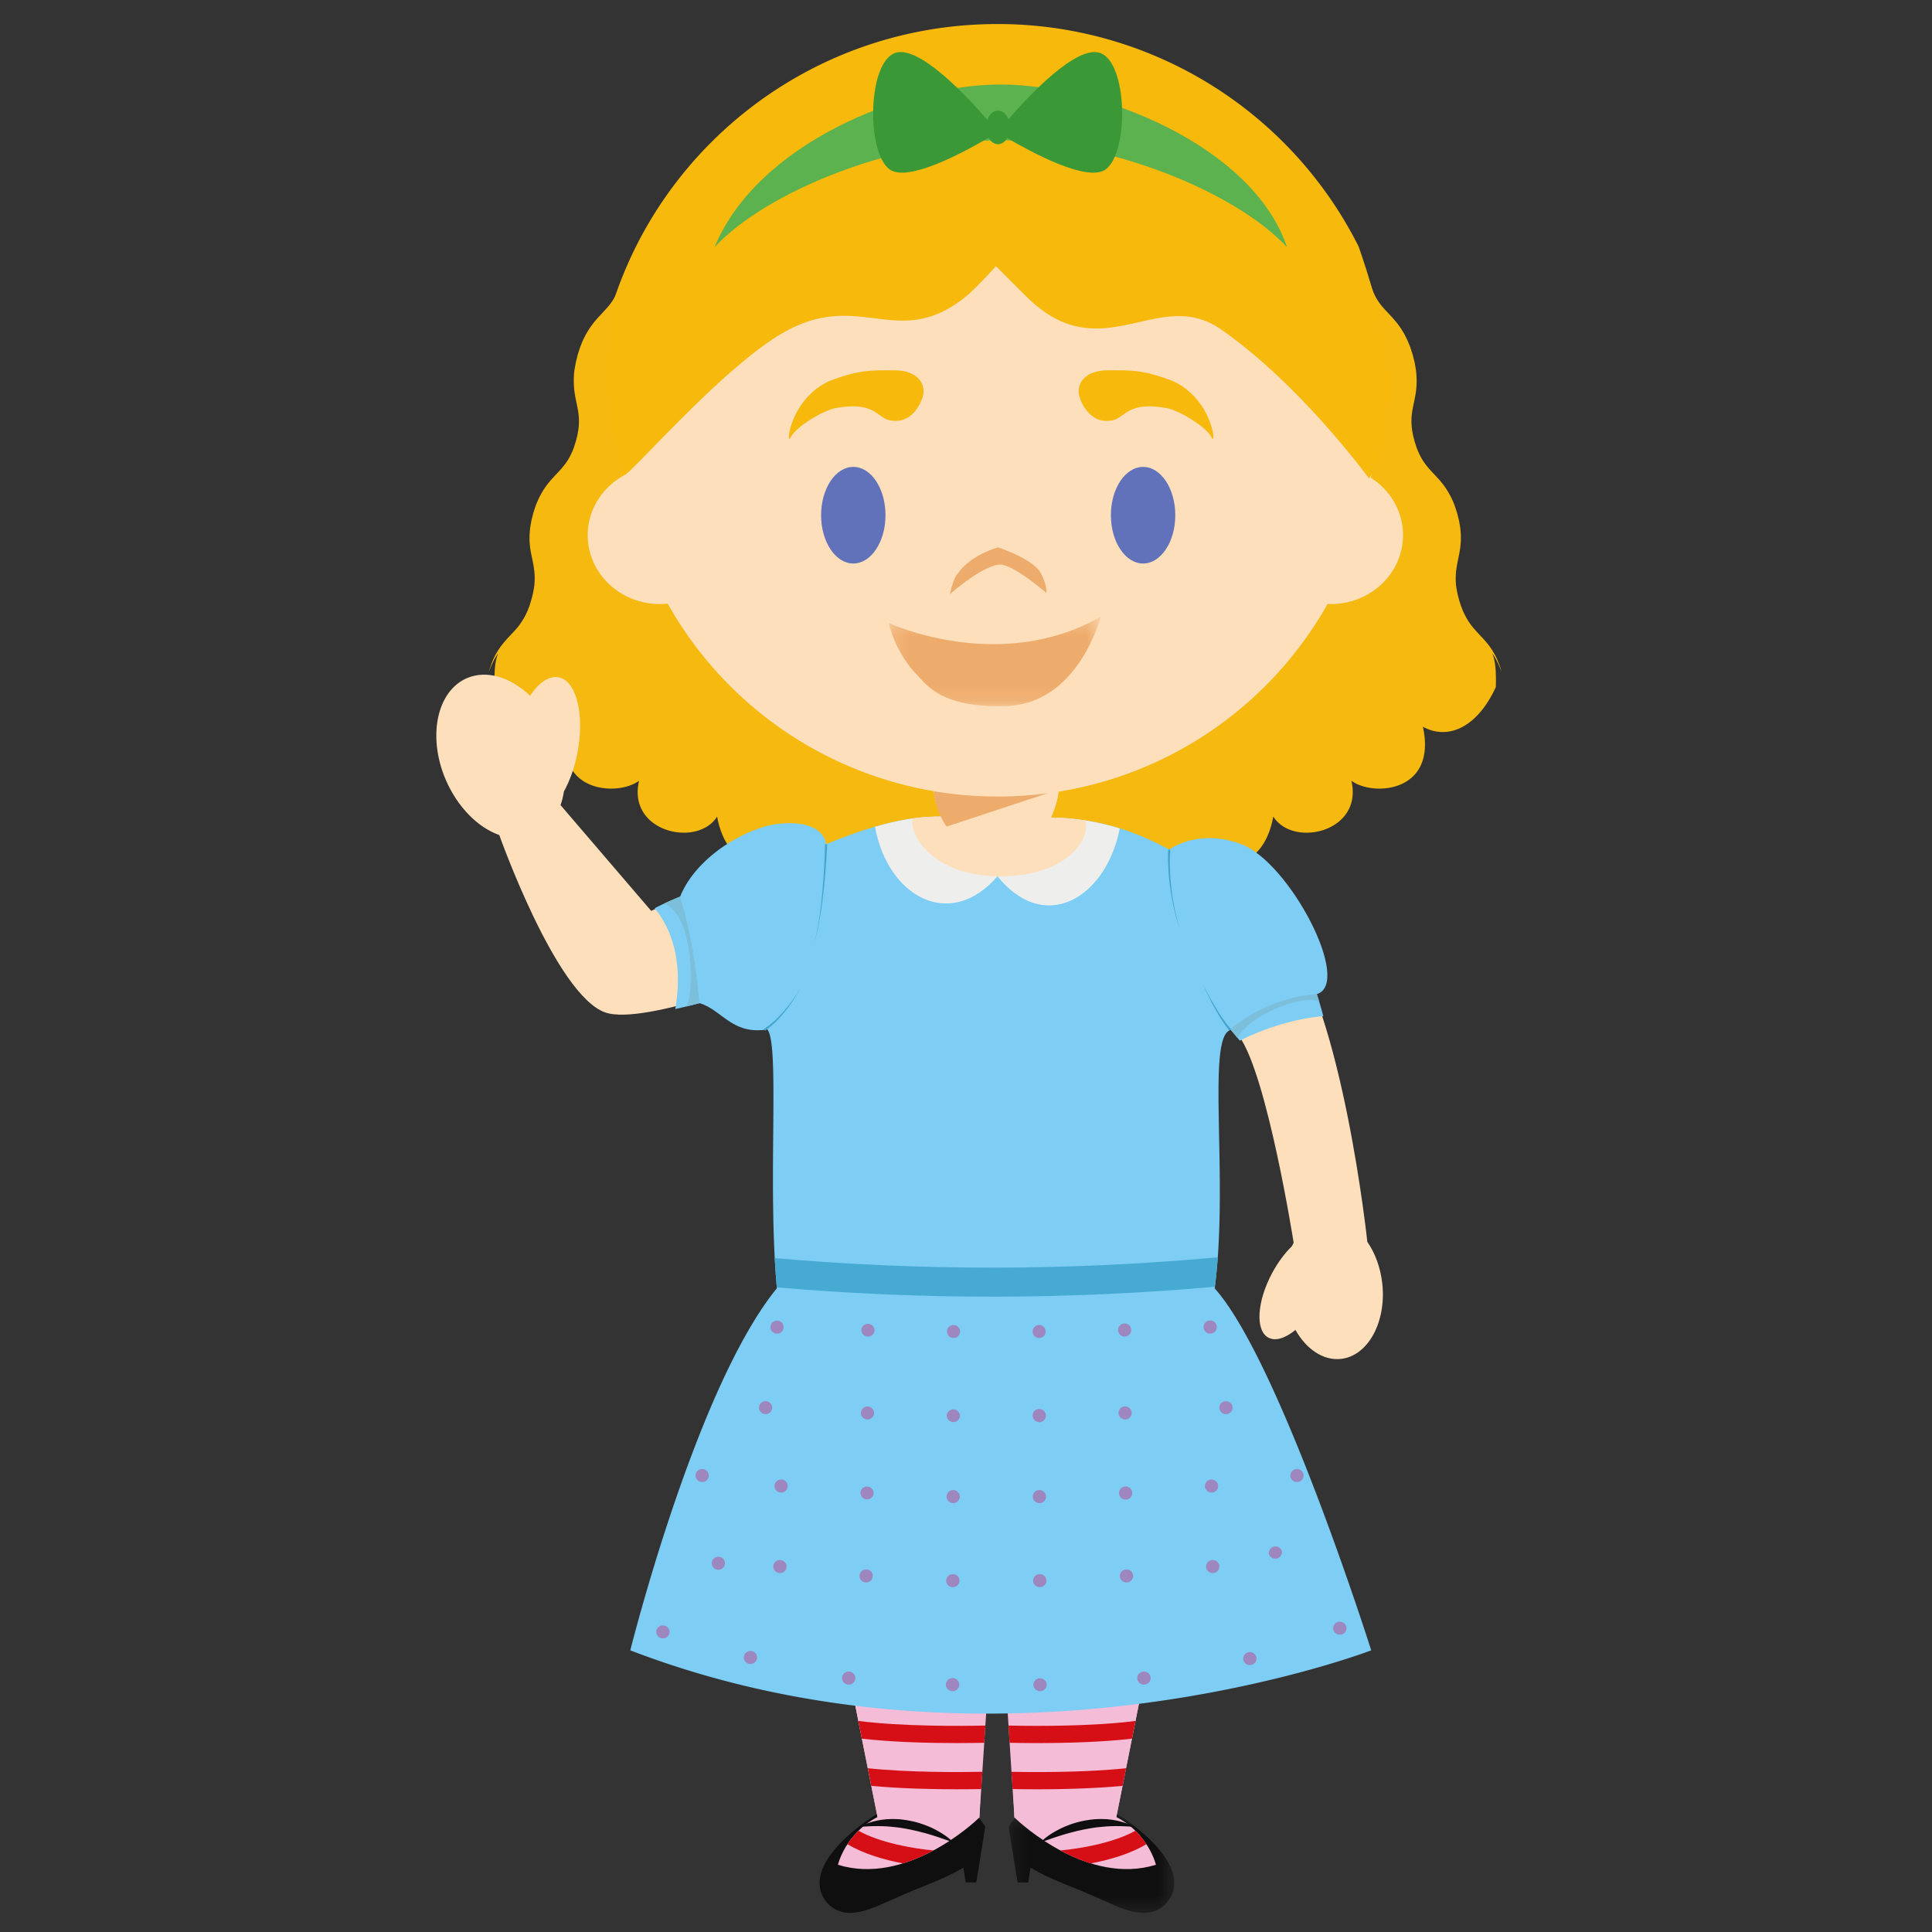 <svg width="120" height="120" viewBox="0 0 120 120" xmlns="http://www.w3.org/2000/svg" xmlns:xlink="http://www.w3.org/1999/xlink"><rect x="0" y="0" width="120" height="120" fill="#333333" stroke="none"/><defs><path id="a" d="M.235 1.462h10.287v6.157H.235z"/><path id="c" d="M.2.3h13.173v5.567H.2z"/></defs><g fill="none" fill-rule="evenodd"><path d="M93.19 41.471c-.018-.046-.033-.099-.054-.158-.021-.053-.05-.116-.075-.181-.027-.067-.052-.139-.086-.215-.038-.07-.073-.15-.117-.235-.023-.04-.042-.083-.07-.123l-.074-.128c-.053-.09-.119-.177-.182-.269-.02-.022-.032-.045-.052-.068a.582.582 0 0 0-.055-.069c-.03-.043-.073-.091-.11-.137a8.065 8.065 0 0 0-.25-.282c-.175-.188-.36-.38-.543-.596a3.95 3.95 0 0 1-.489-.722c-.067-.137-.143-.272-.197-.419-.027-.07-.058-.143-.084-.219-.03-.078-.054-.16-.08-.24a6.626 6.626 0 0 1-.225-.983 4.215 4.215 0 0 1 .006-1.042c.044-.356.138-.722.207-1.123.074-.404.1-.842.06-1.275-.016-.217-.06-.44-.099-.657a6.827 6.827 0 0 1-.073-.299l-.02-.072-.012-.037v-.013l-.006-.019-.006-.02-.051-.159a4.93 4.93 0 0 0-.549-1.225c-.055-.1-.124-.194-.19-.285-.066-.101-.141-.185-.212-.275l-.054-.066-.055-.061-.11-.124-.222-.238c-.291-.303-.533-.585-.72-.895-.098-.153-.175-.324-.25-.484-.036-.082-.067-.162-.1-.244l-.011-.032-.013-.037-.02-.074-.05-.149-.043-.144-.031-.122c-.025-.088-.042-.18-.067-.269-.029-.179-.065-.356-.075-.53a3.761 3.761 0 0 1 .056-1.024c.06-.349.164-.74.218-1.171.05-.429.042-.873-.008-1.284-.019-.107-.038-.212-.055-.32-.01-.052-.02-.103-.027-.156l-.036-.128a4.11 4.11 0 0 0-.062-.255l-.005-.029-.006-.017-.002-.006-.012-.034-.019-.069c-.013-.043-.027-.091-.044-.135l-.084-.268c-.037-.09-.075-.178-.11-.265-.067-.174-.157-.343-.24-.507-.041-.084-.091-.162-.14-.24a2.6 2.6 0 0 0-.147-.23l-.155-.214c-.055-.068-.113-.135-.167-.198-.05-.068-.103-.122-.153-.183l-.153-.162c-.09-.1-.182-.196-.27-.289l-.115-.128c-.035-.042-.071-.082-.104-.12-.033-.036-.057-.074-.092-.112-.013-.021-.027-.038-.04-.055a.32.32 0 0 1-.039-.056c-.047-.072-.1-.139-.136-.207a1.495 1.495 0 0 1-.06-.1.71.71 0 0 1-.053-.098 13.98 13.98 0 0 1-.088-.185c-.032-.059-.044-.11-.063-.16-.02-.05-.04-.093-.054-.137-.019-.05-.036-.107-.053-.149-.06-.188-.09-.29-.09-.29l-1.835.654.111.282c.023.044.039.091.066.152.032.07.067.145.107.227.04.078.077.171.126.255l.158.273c.024.05.057.095.092.144.032.046.069.1.105.149.065.105.15.2.234.305a.807.807 0 0 1 .063.078.603.603 0 0 1 .067.074c.046.052.094.101.148.15.044.054.094.098.142.145.051.05.1.103.149.147.052.046.094.091.148.141-5.816-2.345-22.12-4.013-23.127-4.112v-.006l-.036.002-.03-.002v.006c-.942.099-17.291 1.767-23.104 4.112.047-.05.109-.095.16-.141.045-.044.102-.097.15-.147.05-.047.1-.091.15-.144l.138-.15c.024-.028.05-.05.069-.075.023-.027.047-.053.067-.078.084-.105.17-.2.235-.305a10.64 10.64 0 0 0 .196-.293c.057-.096.107-.187.157-.273.052-.084.088-.177.13-.255l.102-.227c.029-.06.048-.108.067-.152.075-.183.111-.282.111-.282l-1.834-.653s-.03.1-.094.29a5.301 5.301 0 0 1-.044.148c-.02.044-.036.087-.056.137-.019.05-.034.101-.065.16-.029.057-.06.122-.09.185a.697.697 0 0 1-.052.099c-.019.032-.036.063-.06.099-.034.068-.085.135-.137.207-.01.018-.027.039-.038.056-.014.017-.03.034-.04.055l-.093.112c-.03.038-.067.078-.105.12l-.115.128-.266.29a2.353 2.353 0 0 0-.152.161c-.055.061-.105.115-.157.183a2.53 2.53 0 0 0-.161.198c-.056.069-.105.141-.157.214-.056.072-.102.152-.15.23-.046.078-.1.156-.143.24-.083.164-.171.333-.24.507-.035.087-.071.175-.104.265-.03.087-.06.179-.088.268-.013.044-.03.092-.044.135l-.02.069-.01.034v.006l-.006.017-.006.029c-.021.085-.044.17-.063.255-.012.042-.021.086-.033.128a3 3 0 0 0-.027.156c-.02.108-.036.213-.06.32a5.456 5.456 0 0 0-.005 1.284c.052.432.155.822.215 1.171.065.349.086.676.06 1.025-.01.173-.049.35-.075.53-.025.089-.045.18-.068.268l-.028.122-.048.144-.046.149-.025.074-.01.037-.011.032-.096.244c-.079.16-.155.331-.251.484-.188.31-.435.592-.723.895a6.599 6.599 0 0 0-.218.238l-.115.124-.054.06-.054.067c-.072.09-.147.174-.214.275-.065.091-.134.184-.19.285a5.15 5.15 0 0 0-.548 1.225l-.05.158-.008.021-.005.02-.002.012-.01.037-.017.072c-.027.103-.048.2-.075.3-.038.216-.084.44-.098.656a4.69 4.69 0 0 0 .056 1.275c.075.401.17.767.209 1.123.048.355.048.7.004 1.042a5.784 5.784 0 0 1-.225.983c-.024.08-.047.162-.074.24l-.088.22c-.054.146-.129.281-.192.418-.15.267-.31.51-.489.722-.182.215-.374.408-.548.596a7.97 7.97 0 0 0-.25.282c-.04.046-.076.094-.11.137-.023.023-.037.046-.056.069l-.05.068c-.063.092-.13.18-.178.269-.03.044-.054.088-.08.128-.025.04-.048.083-.07.123-.04.084-.076.164-.113.235-.038.076-.063.148-.09.215-.028.065-.048.128-.073.181-.02.059-.034.112-.053.158-.06.187-.09.286-.09.286s.036-.097.11-.276c.02-.048.04-.1.064-.155.025-.051.058-.112.084-.175.033-.063.062-.135.102-.204.044-.07.084-.145.134-.22.021-.043.048-.079.075-.12.008-.01.017-.025.029-.037-.179.412-.26 1.012-.228 2.103 1.129 2.469 2.928 3.331 4.529 2.469-.893 4.097 3.109 4.344 4.444 3.352-.753 3.187 3.627 4.18 4.848 2.223 1.03 5.52 7.149 1.983 7.149 1.983l9.83 1.291v.076l.294-.036.293.036v-.076l9.832-1.291s6.117 3.537 7.148-1.983c1.223 1.958 5.598.964 4.85-2.223 1.333.992 5.335.745 4.442-3.352 1.604.862 3.4 0 4.53-2.469.031-1.091-.051-1.691-.227-2.103.007.012.019.027.026.036.027.042.052.078.077.12.046.076.092.15.13.221.04.069.071.141.104.204l.084.175c.029.056.044.107.065.155l.11.276s-.033-.1-.088-.286" fill="#F5B910"/><path d="M61.183 113.5c-.02-.222-.344-.436-.395-.657l-6.3-.182c-1.848 1.133-4.706 3.622-3.125 5.51 1.196 1.328 2.952.272 4.29-.286 1.365-.645 2.904-1.103 4.184-1.885l.144.923h.66l.547-3.42-.005-.002z" fill="#0F0F0F"/><g transform="translate(62.417 111.198)"><mask id="b" fill="#fff"><use xlink:href="#a"/></mask><path d="M6.938 1.462l-6.302.183c-.052.22-.376.434-.39.657l-.01.004.55 3.42h.659l.145-.925c1.277.785 2.818 1.248 4.183 1.891 1.336.56 3.093 1.612 4.29.284 1.58-1.887-1.28-4.38-3.125-5.514" fill="#0F0F0F" mask="url(#b)"/></g><path fill="#FDDFBB" d="M65.207 86.206H49.18l5.334 26.684h6.315l.941-19.347h.3l.94 19.347h6.316l5.336-26.684z"/><path d="M62.476 104.635c2.014.972 8.502 0 8.502 0l-1.64 8.227c2.004 1.027 2.459 2.962 2.459 2.962-4.22 1.306-8.378-2.543-8.76-2.909h-.026l-.535-8.28z" fill="#F5BCD7"/><path d="M62.64 107.177c1.505.033 5.143.065 7.89-.286l-.219 1.101c-1.941.221-4.193.273-5.878.273-.69 0-1.282-.01-1.725-.017l-.067-1.07zm.184 2.873c1.487.028 4.571.045 7.124-.222l-.224 1.095c-1.794.168-3.772.212-5.292.212-.594 0-1.12-.006-1.537-.014l-.07-1.07zm4.934 5.69a10.641 10.641 0 0 1-1.896-.806c1.287-.122 3.312-.471 4.656-1.223.284.274.508.56.684.834-1.014.611-2.313.977-3.444 1.194" fill="#D50F15"/><path d="M61.368 104.635c-2.018.972-8.504 0-8.504 0l1.638 8.227c-2.004 1.027-2.457 2.962-2.457 2.962 4.219 1.306 8.376-2.543 8.757-2.909h.027l.539-8.28z" fill="#F5BCD7"/><path d="M61.203 107.177c-1.506.033-5.144.065-7.893-.286l.219 1.101c1.941.221 4.194.273 5.878.273.692 0 1.283-.01 1.725-.017l.071-1.07zm-.187 2.873c-1.484.028-4.571.045-7.117-.222l.217 1.095c1.794.168 3.774.212 5.292.212.6 0 1.12-.006 1.54-.014l.068-1.07zm-4.932 5.69c.68-.212 1.319-.496 1.894-.806-1.283-.122-3.312-.471-4.654-1.223-.284.274-.508.56-.686.834 1.014.611 2.313.977 3.446 1.194" fill="#D50F15"/><path d="M53.402 113.468l.061-.032c.04-.02.1-.052.178-.086.075-.036.173-.072.286-.116a2.88 2.88 0 0 1 .18-.057c.063-.021.132-.042.207-.06.07-.013.146-.034.222-.047.075-.013.16-.029.244-.042.084-.011.172-.017.259-.03.088-.008.18-.008.27-.012.188-.006.376 0 .573.012.096.013.195.022.29.034.1.017.195.028.293.05a5.66 5.66 0 0 1 1.106.32c.174.066.335.14.486.218.146.077.282.155.407.229.249.152.442.3.569.413.07.054.117.103.15.132l.05.051-.25-.093c-.08-.029-.176-.06-.284-.097-.11-.037-.231-.082-.368-.126a16.55 16.55 0 0 0-.91-.28c-.086-.021-.17-.044-.257-.067-.088-.02-.174-.047-.266-.064-.086-.021-.173-.04-.263-.061a6.652 6.652 0 0 0-.268-.052c-.18-.038-.364-.063-.539-.091l-.27-.03-.259-.026-.255-.019c-.082-.003-.163-.01-.243-.011-.079-.002-.157-.002-.232-.006-.073 0-.148.004-.218.004-.07-.004-.135.002-.198.002-.065.002-.13.006-.186.006-.113.01-.214.011-.297.017a2.79 2.79 0 0 1-.2.015l-.068.002m17.036 0l-.069-.002a2.492 2.492 0 0 1-.195-.015c-.088-.006-.186-.008-.301-.017-.06 0-.117-.004-.184-.006-.063 0-.132-.006-.201-.002-.07 0-.144-.004-.219-.004-.073.004-.15.004-.23.006-.08.002-.16.008-.243.011-.083.006-.169.012-.253.02-.085.007-.173.017-.263.024l-.264.03c-.179.03-.36.054-.54.092a5.659 5.659 0 0 0-.271.052l-.267.06c-.088.018-.176.044-.258.065l-.259.067a15.102 15.102 0 0 0-.912.28c-.135.044-.257.09-.366.126-.11.038-.206.068-.282.097l-.25.093s.014-.019.047-.051c.034-.029.08-.078.15-.132.128-.112.32-.26.566-.413.127-.074.263-.152.413-.229a5.13 5.13 0 0 1 .483-.219 5.5 5.5 0 0 1 .534-.184c.188-.056.382-.1.571-.136.098-.02.196-.032.294-.05.094-.01.193-.02.291-.033.196-.012.383-.018.57-.012.093.004.187.004.271.012.087.013.175.019.261.03.083.013.163.029.242.042.078.013.151.034.226.048.073.017.14.038.203.059.065.019.125.036.182.057.111.044.209.08.284.116.078.034.138.067.18.086.038.022.06.032.06.032" fill="#0F0F0F"/><path d="M27.682 48.423c.742 1.728 2.013 2.978 3.33 3.444 0 0 3.507 9.915 6.57 11.014 2.46.887 11.421-2.677 11.511-2.717-1.696 10.3.073 26.01.073 26.01v.002l25.476-.002s1.526-14.267.163-24.528c.203.547 1.302 1.51 2.174 2.737 1.744 2.45 3.373 12.81 3.373 12.81-.036.072-.075.143-.115.217-.44.429-.87 1.006-1.232 1.68-.943 1.772-1.043 3.562-.219 3.996.445.233 1.056.029 1.677-.482.667 1.187 1.718 1.915 2.816 1.802 1.68-.179 2.833-2.266 2.58-4.663-.11-1.01-.449-1.914-.932-2.61.002.02-1.522-14.393-5.19-19.049-1.72-2.184-7.663-5.354-8.355-5.723-1.313-.941-4.272-1.376-6.112-1.545.31-.673.498-1.415.498-1.949h-7.772c0 .534.182 1.263.485 1.935-1.806.174-4.797.608-6.158 1.547l-3.138 1.118c-6.156 1.848-8.738 3.11-8.738 3.11l-5.631-6.57c.094-.264.165-.55.209-.846.362-.654.66-1.473.837-2.383.468-2.387-.055-4.496-1.163-4.709-.594-.116-1.236.335-1.777 1.145-1.192-1.143-2.67-1.617-3.902-1.1-1.882.793-2.484 3.62-1.338 6.31" fill="#FDDFBB"/><path d="M75.447 80.024c.876-6.651-.49-15.335.909-16.017l.015-.13.64.762s2.358-1.28 5.183-1.527c-.993-3.722-2.256-5.785-6.283-8.34-2.835-1.8-5.608-3.746-10.116-3.977-.972-.02-3.876-.285-3.876-.285s-3.018.186-4.023.219c-2.014.063-4.33.735-7.15 1.945-3.288 1.405-7.254 2.268-10.084 3.739 1.391 1.702 1.673 3.979 1.28 6.262a49.394 49.394 0 0 0 2.22-.556c1.393-.38 3.484 1.808 3.484 1.808.818.853.006 9.508.607 16.09-5.03 6.16-9.104 22.489-9.104 22.489 23.012 8.844 46.02 0 46.02 0s-5.69-17.98-9.722-22.482" fill="#7DCDF4"/><path d="M48.67 82.449a.403.403 0 0 1-.424.384.402.402 0 0 1-.389-.42.406.406 0 0 1 .424-.385c.224.01.399.198.389.42m5.65.174a.408.408 0 0 1-.419.394.407.407 0 0 1-.399-.415.41.41 0 0 1 .818.021m5.313.083a.402.402 0 0 1-.412.4.397.397 0 0 1-.401-.403c0-.225.188-.404.406-.402.23 0 .409.182.407.405m5.314-.005a.398.398 0 0 1-.403.405.402.402 0 1 1-.006-.804.402.402 0 0 1 .409.4m5.315-.1a.406.406 0 0 1-.398.415.41.41 0 0 1-.418-.394.408.408 0 0 1 .816-.02m5.312-.189a.404.404 0 0 1-.389.421.403.403 0 0 1-.425-.384.408.408 0 1 1 .815-.036M47.96 87.463a.406.406 0 0 1-.438.372.41.41 0 0 1-.38-.433.41.41 0 0 1 .44-.371c.227.015.396.21.379.432m6.329.313a.403.403 0 0 1-.425.385.399.399 0 0 1-.389-.42.408.408 0 0 1 .815.035m5.334.154a.407.407 0 0 1-.414.397.405.405 0 0 1-.404-.412.41.41 0 0 1 .818.015m5.337-.015a.41.41 0 0 1-.82.016.41.41 0 0 1 .82-.016m5.332-.173a.407.407 0 0 1-.393.419.406.406 0 0 1-.427-.385.409.409 0 0 1 .389-.421.414.414 0 0 1 .431.387m6.265-.34a.408.408 0 0 1-.38.432.409.409 0 0 1-.44-.371.399.399 0 0 1 .375-.43.41.41 0 0 1 .445.37m-27.636 4.94a.403.403 0 0 1-.447.36.405.405 0 0 1-.368-.444.412.412 0 0 1 .453-.36.402.402 0 0 1 .362.444m5.34.42a.411.411 0 0 1-.819-.053.408.408 0 0 1 .434-.377.414.414 0 0 1 .385.43m5.353.2a.409.409 0 0 1-.422.396.406.406 0 0 1-.4-.413.41.41 0 0 1 .42-.394.41.41 0 0 1 .402.411m-15.599-1.257a.403.403 0 0 1-.464.34.409.409 0 0 1-.349-.459.417.417 0 0 1 .464-.34.407.407 0 0 1 .349.459m20.956 1.239a.41.41 0 0 1-.403.416.408.408 0 0 1-.42-.399.408.408 0 0 1 .405-.411.41.41 0 0 1 .418.394m5.353-.235a.41.41 0 0 1-.387.43.406.406 0 0 1-.433-.377.41.41 0 0 1 .82-.053m5.331-.451a.403.403 0 0 1-.362.444.408.408 0 0 1-.453-.36.407.407 0 0 1 .366-.444.408.408 0 0 1 .449.36m5.304-.671a.4.4 0 0 1-.345.46.411.411 0 0 1-.467-.342.419.419 0 0 1 .352-.459c.22-.032.428.12.46.341m-32.11 5.767a.411.411 0 0 1-.461.348.41.41 0 0 1-.357-.459.413.413 0 0 1 .464-.343c.226.03.387.233.354.454m5.358.562a.403.403 0 0 1-.443.368.4.4 0 0 1-.378-.434.409.409 0 0 1 .445-.37.406.406 0 0 1 .376.436m5.388.27a.409.409 0 0 1-.423.394.408.408 0 0 1-.403-.417.41.41 0 0 1 .424-.39c.23.004.408.19.402.413m-14.573-1.012a.411.411 0 0 1-.483.318.406.406 0 0 1-.326-.474.417.417 0 0 1 .481-.32c.22.044.368.255.328.476m19.971.99a.408.408 0 0 1-.402.417.408.408 0 0 1-.424-.394.409.409 0 0 1 .4-.416.409.409 0 0 1 .426.393m5.385-.314a.403.403 0 0 1-.375.435.41.41 0 0 1-.449-.368.41.41 0 0 1 .378-.436.411.411 0 0 1 .446.37m5.355-.607a.412.412 0 0 1-.354.457.41.41 0 0 1-.466-.347.41.41 0 0 1 .353-.455.42.42 0 0 1 .467.345m3.886-.893a.414.414 0 0 1-.81.158.414.414 0 0 1 .81-.158m-32.6 6.662a.41.41 0 0 1-.475.333.408.408 0 0 1-.341-.466.416.416 0 0 1 .473-.332c.228.04.381.246.343.465m6.108 1.256a.413.413 0 0 1-.457.362.409.409 0 0 1-.371-.442.412.412 0 0 1 .452-.364.415.415 0 0 1 .376.444m6.455.377a.415.415 0 0 1-.433.393.417.417 0 0 1-.404-.42.421.421 0 0 1 .435-.392c.226.01.408.196.402.42m-18.006-3.195a.412.412 0 0 1-.495.3.405.405 0 0 1-.31-.487.408.408 0 0 1 .492-.297.404.404 0 0 1 .313.484m23.436 3.167a.41.41 0 0 1-.4.42.417.417 0 0 1-.432-.393.417.417 0 0 1 .832-.027m6.456-.431a.41.41 0 0 1-.372.444.421.421 0 0 1-.46-.364.411.411 0 0 1 .375-.442.417.417 0 0 1 .457.362m6.568-1.242a.407.407 0 0 1-.341.469.415.415 0 0 1-.476-.335.408.408 0 0 1 .345-.463.414.414 0 0 1 .472.33m5.585-1.908a.407.407 0 0 1-.31.486.412.412 0 0 1-.497-.303.408.408 0 0 1 .309-.485.42.42 0 0 1 .498.303" fill="#9D87BE"/><path d="M75.462 79.92c.073-.596.134-1.21.176-1.827-9.152.84-18.361.857-27.52.05.035.617.078 1.226.13 1.817 9.054.783 18.162.771 27.214-.04" fill="#46AAD3"/><path d="M42.615 62.516c.45-.107.975-.24 1.547-.397a1.19 1.19 0 0 1 .33-.041c.394-.669.699-1.631.699-3.023 0-1.143.128-3.145-1.815-3.798-.748.27-1.46.556-2.126.868 1.97.773 1.834 5.945 1.365 6.39m39.327-.289a15.387 15.387 0 0 0-.759-2.023l-3.651 1.079-1.16 2.596.5.6c.773-1.516 4.208-2.762 5.07-2.252" fill="#7BBFDB"/><path d="M72.625 52.769s1.774-1.349 4.473-.336c3.005 1.128 6.92 8.629 4.692 9.315 0 0-2.756.038-5.434 2.217 0 0-3.887-4.842-3.731-11.196m-21.312-.333s-.071-1.557-2.938-1.27c-1.884.186-5.106 1.963-6.132 4.525 0 0 .924 2.876 1.187 6.611 1.385.395 1.985 1.907 4.057 1.663 0 0 .067-.017.086-.05 2.741-1.935 3.487-6.577 3.74-11.48" fill="#7DCDF4"/><path d="M76.462 63.922s-.039-.04-.096-.11a2.395 2.395 0 0 1-.106-.128c-.044-.048-.08-.11-.132-.172-.046-.062-.1-.13-.15-.205-.051-.07-.105-.153-.16-.235-.06-.08-.11-.167-.165-.255-.054-.087-.11-.175-.165-.268-.056-.094-.105-.183-.16-.273a6.456 6.456 0 0 1-.149-.266 8.978 8.978 0 0 1-.256-.479c-.075-.14-.135-.259-.177-.34l-.065-.13s.02.046.061.13c.037.085.092.205.16.352.07.14.147.31.241.486.042.087.088.18.136.274.05.091.098.185.151.276.048.097.102.187.156.28.051.088.101.18.153.265.054.084.105.164.15.242.053.078.105.146.147.213.046.069.088.131.13.181l.096.13c.062.076.092.118.092.118l.108-.086zm-28.934.096l.119-.09c.035-.028.08-.065.132-.103.027-.019.054-.038.083-.064.028-.025.06-.05.09-.079.06-.057.126-.116.195-.177.07-.064.134-.139.205-.211l.108-.114c.036-.037.067-.078.101-.118.071-.082.14-.166.211-.25.067-.084.13-.171.194-.255.063-.086.122-.174.18-.254.055-.085.113-.167.163-.245.046-.078.096-.155.138-.221l.113-.189c.036-.055.061-.105.086-.146a7.69 7.69 0 0 1 .075-.128s-.029.044-.079.126c-.027.04-.06.085-.094.14-.032.058-.07.119-.12.187-.043.067-.096.137-.144.214-.052.078-.117.154-.175.234-.06.082-.116.166-.187.247a11.41 11.41 0 0 0-.202.248c-.072.08-.147.16-.216.238-.037.038-.07.078-.108.114-.04.039-.07.073-.109.107-.075.07-.14.14-.209.2-.069.06-.138.113-.197.166l-.088.072c-.03.025-.06.04-.085.061-.053.038-.1.069-.138.097-.08.057-.122.084-.122.084l.08.109zm3.848-11.58s-.013.393-.053.978c-.021.293-.044.634-.075 1-.02.182-.038.371-.057.562a23.832 23.832 0 0 1-.137 1.16c-.02.192-.051.38-.078.56-.029.182-.061.356-.09.521-.029.166-.063.322-.094.467-.025.143-.063.272-.09.389a1.54 1.54 0 0 1-.04.162c-.012.05-.03.095-.04.137-.05.162-.077.257-.077.257s.025-.095.072-.261a2.7 2.7 0 0 1 .037-.137c.011-.048.023-.103.038-.16.023-.118.06-.248.08-.393.028-.144.058-.299.085-.466.021-.166.054-.34.077-.522.019-.183.05-.368.069-.56.019-.19.042-.385.057-.58.023-.194.037-.388.05-.578.02-.193.03-.385.042-.566.025-.366.044-.705.056-.998.027-.585.034-.977.034-.977l.134.005zm21.318.338l-.006.053c-.002.038-.004.092-.011.16-.004.067-.01.15-.012.248-.004.095-.004.202-.004.32s.004.246.006.38c.006.134.01.277.021.424l.012.223c.005.076.015.154.023.23.01.156.028.31.046.465.019.156.046.314.063.468.025.153.055.303.08.448.027.147.062.286.087.42.024.132.055.254.086.369.029.114.052.22.078.314.03.093.05.173.067.238l.062.208-.067-.206a6.904 6.904 0 0 0-.075-.238l-.088-.31c-.03-.115-.063-.239-.094-.37-.033-.134-.067-.27-.098-.415a31.871 31.871 0 0 0-.088-.45c-.023-.152-.056-.307-.077-.463-.02-.158-.048-.314-.065-.47-.008-.076-.015-.155-.027-.229a8.332 8.332 0 0 1-.019-.227c-.015-.148-.019-.289-.029-.426-.007-.135-.015-.263-.019-.383-.002-.118-.004-.227-.002-.324-.002-.095.002-.179.002-.25.004-.07.01-.123.01-.161a.434.434 0 0 1 .006-.057l.132.011z" fill="#44A6CC"/><path d="M58.175 50.716c-.106.006-.2.01-.28.011-1.083.035-2.254.248-3.548.623.773 4.309 4.635 6.522 7.611 3.075l-3.783-3.709z" fill="#EEEEED"/><path d="M69.55 51.454a15.149 15.149 0 0 0-3.755-.66l-.13-.001-3.708 3.632c2.971 3.678 6.77 1.278 7.592-2.971" fill="#EEEEED"/><path d="M62.145 54.428c4.061 0 5.623-2.265 5.263-3.47a16.11 16.11 0 0 0-1.614-.163c-.972-.02-3.874-.285-3.874-.285s-3.018.186-4.025.219c-.392.011-.795.047-1.213.106-.21 1.183 1.413 3.593 5.463 3.593" fill="#FDDFBB"/><path d="M59.957 52.208h3.833c1.092 0 1.98-2.294 1.98-3.393h-7.793c0 1.1.887 3.393 1.98 3.393" fill="#FDDFBB"/><path d="M58.796 51.34l6.952-2.293.01-.014a23.99 23.99 0 0 1-3.968.33 23.34 23.34 0 0 1-3.799-.305c.044.7.349 1.653.805 2.282" fill="#EEAC6C"/><path d="M85.15 29.68c.177-1.142.263-2.314.263-3.502 0-12.869-10.496-23.297-23.443-23.297-12.945 0-23.445 10.428-23.445 23.297 0 1.133.087 2.251.244 3.345-1.351.735-2.266 2.123-2.266 3.718 0 2.362 2.003 4.278 4.478 4.278.166 0 .333-.012.492-.025a23.46 23.46 0 0 0 20.497 11.98c8.81 0 16.48-4.826 20.485-11.959.07.002.138.004.213.004 2.47 0 4.477-1.916 4.477-4.278 0-1.486-.791-2.796-1.995-3.56" fill="#FDDFBB"/><path d="M37.698 23.372c.019-1.211.105-2.69.28-4.259 3.133-10.2 12.68-17.62 23.966-17.62a25.071 25.071 0 0 1 22.438 13.81c1.135 3.218 1.83 6.385 1.89 7.81.2 4.958-1.244 6.6-1.244 6.6s-4.203-5.779-9.179-9.25c-3.906-2.727-7.381 2.543-12.023-1.97-.412-.403-1.965-1.959-1.965-1.959s-1.274 1.423-1.96 1.958c-4.125 3.24-6.431-.44-11.048 2.057-3.776 2.042-9.585 8.816-10.084 8.974-.3-1.01-1.102-3.936-1.071-6.15" fill="#F6B90C"/><path d="M62.162 5.249c-6.03 0-15.11 3.65-17.781 10.105 3.225-3.478 11.164-6.642 17.78-6.642 6.646 0 14.552 3.164 17.78 6.642C77.786 8.98 68.2 5.249 62.16 5.249" fill="#5CB24F"/><path d="M68.306 3.281c-1.456-.465-4.358 2.611-5.67 4.126-.128-.322-.37-.537-.649-.537-.29 0-.537.234-.661.573-1.294-1.495-4.234-4.63-5.704-4.162-1.733.55-1.83 6.147-.376 7.236 1.137.85 4.752-1.133 6.158-1.962.135.246.347.402.583.402.232 0 .44-.147.571-.383 1.434.844 4.993 2.787 6.124 1.943 1.457-1.09 1.36-6.686-.376-7.236" fill="#3A9936"/><path d="M57.311 24.65s-.503 1.803-2.082 1.446c-.772-.174-.908-1.201-3.386-.74-.779.18-2.417 1.156-2.732 1.808-.316.652-.088-2.392 2.457-3.522 1.835-.675 2.457-.642 3.977-.642s1.987.907 1.766 1.65m9.741 0s.503 1.803 2.082 1.446c.772-.174.908-1.201 3.386-.74.779.18 2.417 1.156 2.732 1.808.316.652.087-2.392-2.457-3.522-1.835-.675-2.457-.642-3.977-.642s-1.987.907-1.766 1.65" fill="#F6B90C"/><path d="M55 32c0 1.657-.895 3-2 3s-2-1.343-2-3 .895-3 2-3 2 1.343 2 3m18 0c0 1.657-.895 3-2 3s-2-1.343-2-3 .895-3 2-3 2 1.343 2 3" fill="#6172BB"/><path d="M62.02 35.07c.839-.115 2.96 1.756 2.96 1.756s.103-.414-.34-1.238C64.163 34.703 61.99 34 61.99 34s-1.687.448-2.487 1.604c-.296.29-.503 1.299-.503 1.299s1.895-1.681 3.02-1.834z" fill="#EEAC6C"/><g transform="translate(55 38)"><mask id="d" fill="#fff"><use xlink:href="#c"/></mask><path d="M.2.696S7.097 3.904 13.372.299c0 0-1.39 5.47-5.95 5.561-4.115.122-4.984-1.492-5.477-1.956C1.453 3.441.525 2.132.2.696" fill="#EEAC6C" mask="url(#d)"/></g></g></svg>